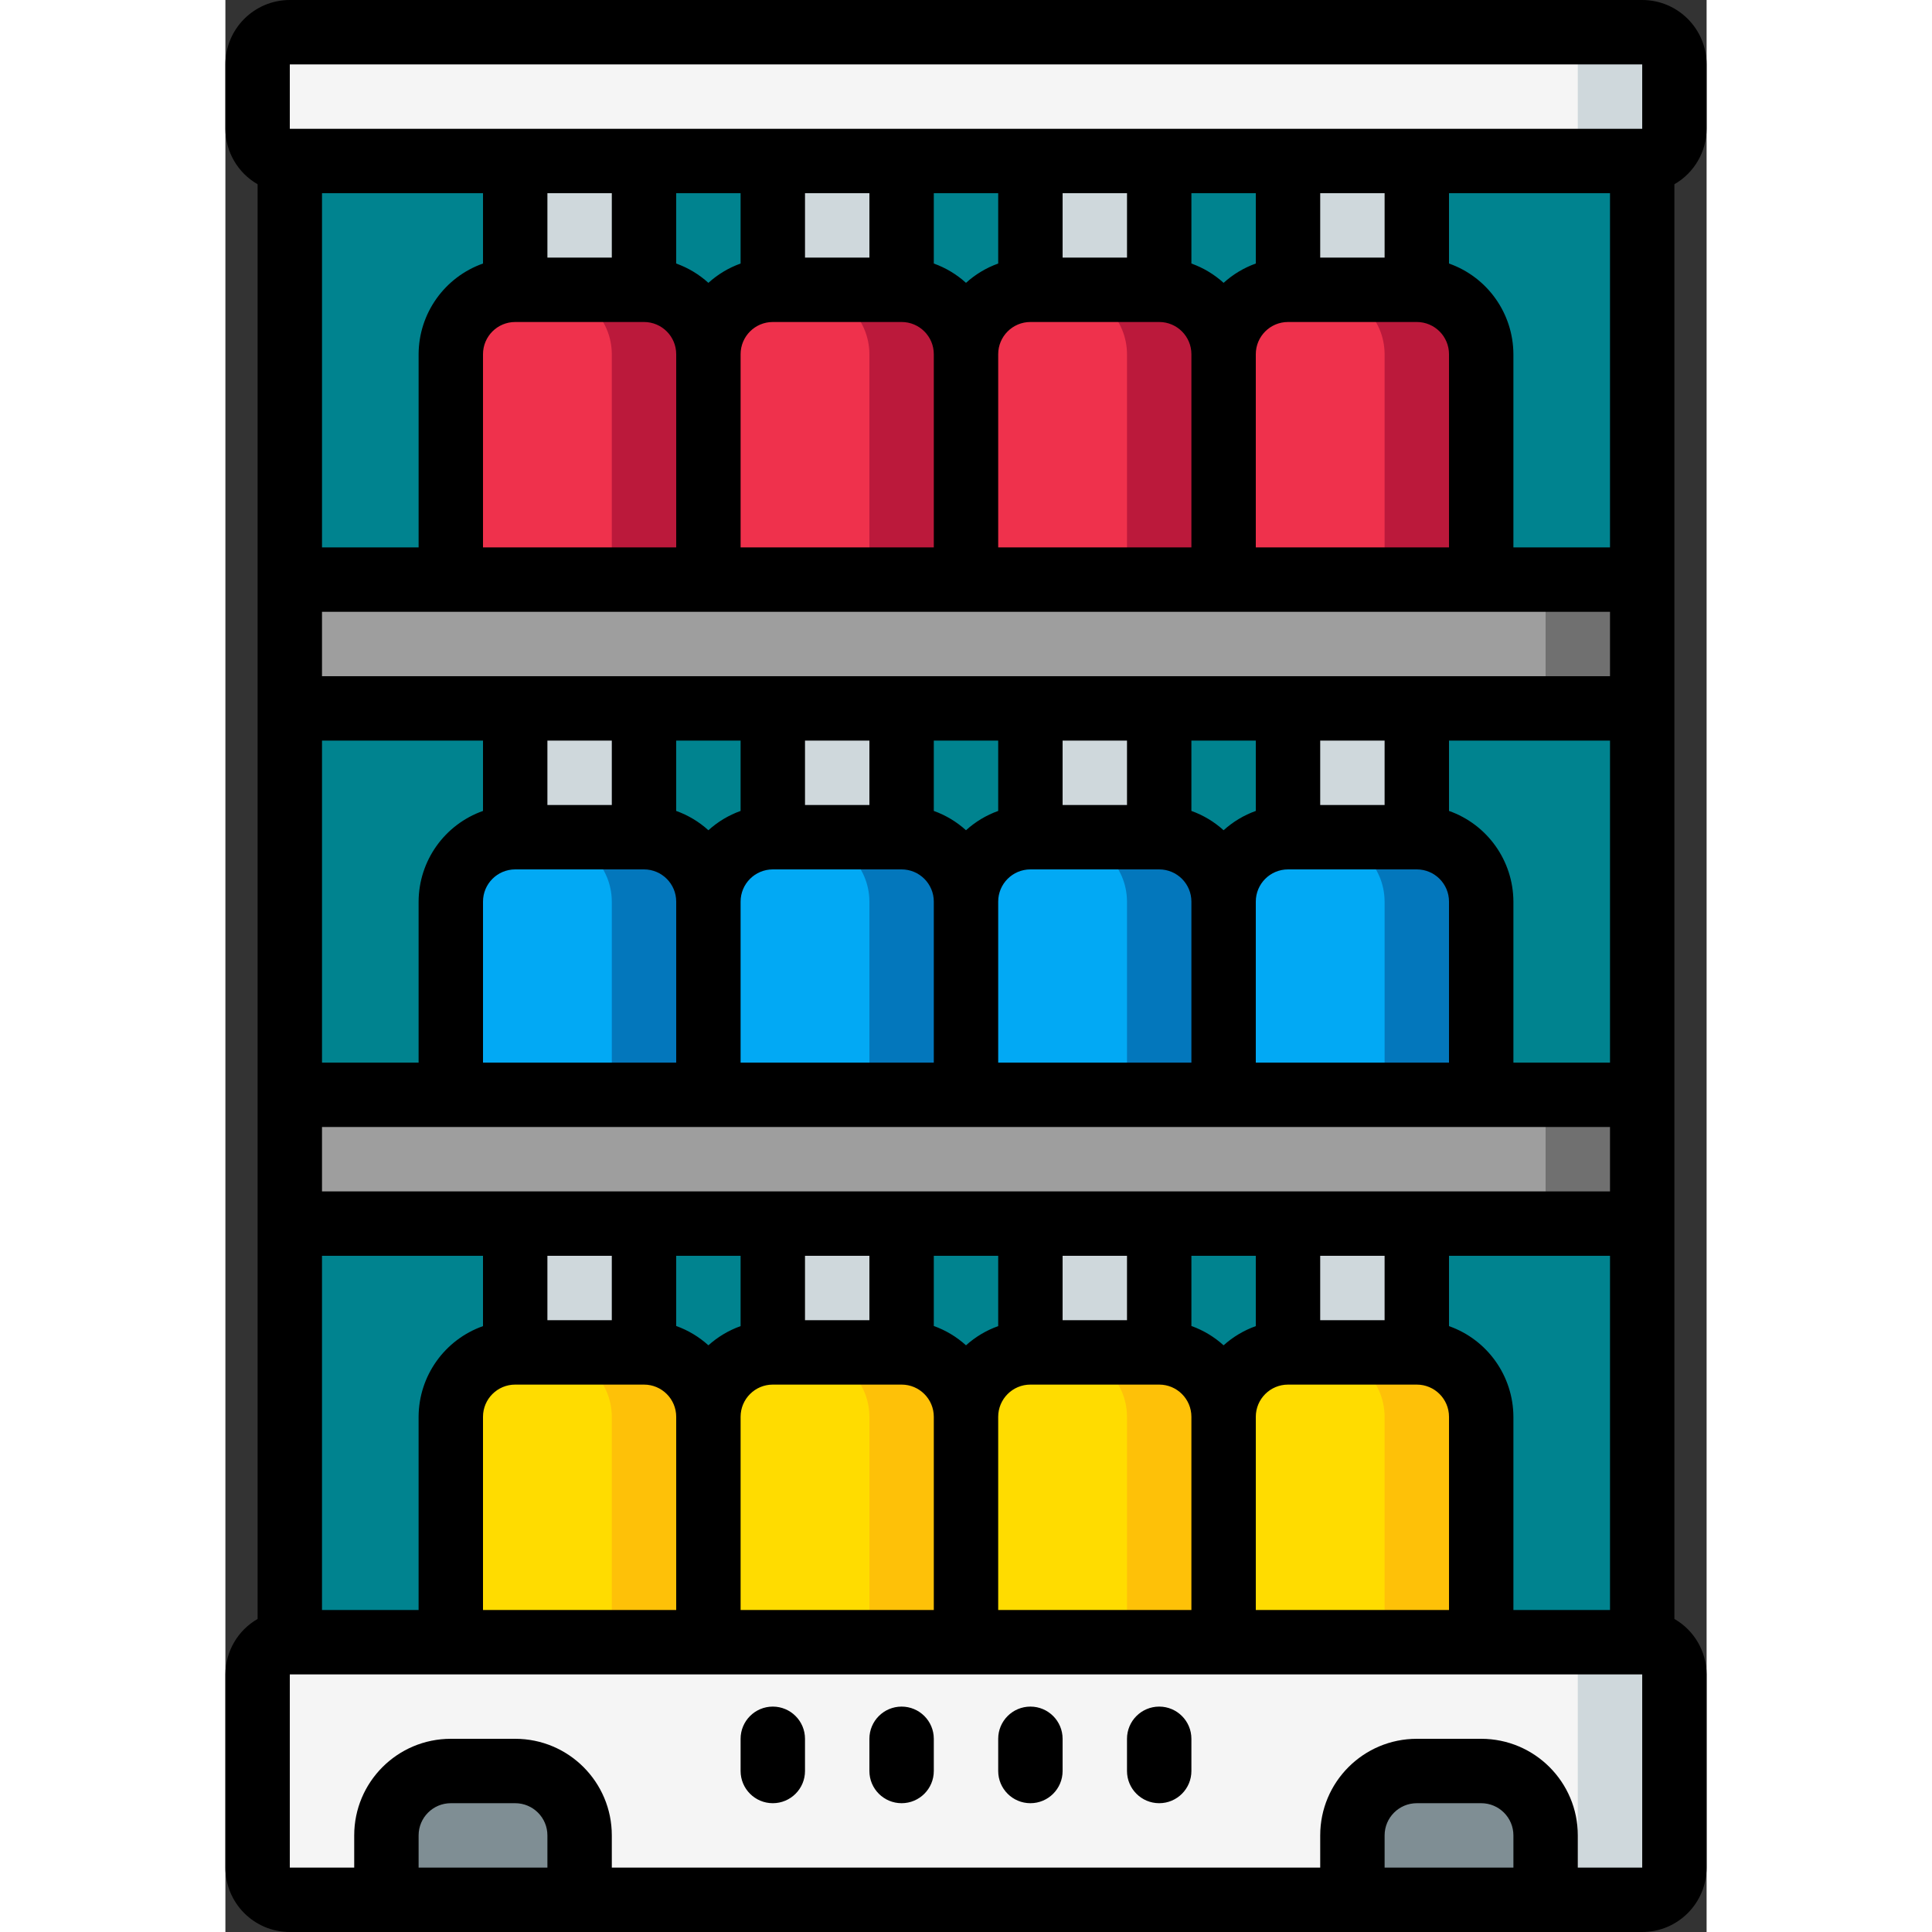 <svg height="512" viewBox="0 0 46 60" width="512" xmlns="http://www.w3.org/2000/svg"><rect x="0" y="0" width="46" height="60" fill="#333333" stroke="none"/><g id="Page-1" fill="none" fill-rule="evenodd"><g id="017---Juice-Fridge" fill-rule="nonzero"><rect id="Rectangle-path" fill="#f5f5f5" height="4" rx="1" width="44" x="1" y="1"/><path id="Shape" d="m44 1h-3c.552 0 1 .448 1 1v2c0 .552-.448 1-1 1h3c.552 0 1-.448 1-1v-2c0-.552-.448-1-1-1z" fill="#cfd8dc"/><rect id="Rectangle-path" fill="#f5f5f5" height="8" rx="1" width="44" x="1" y="51"/><path id="Shape" d="m44 51h-3c.552 0 1 .448 1 1v6c0 .552-.448 1-1 1h3c.552 0 1-.448 1-1v-6c0-.552-.448-1-1-1z" fill="#cfd8dc"/><path id="Rectangle-path" d="m2 5h42v46h-42z" fill="#00838f"/><path id="Shape" d="m7 55h2c1.105 0 2 .895 2 2v2h-6v-2c0-1.105.895-2 2-2z" fill="#7f8e94"/><path id="Shape" d="m37 55h2c1.105 0 2 .895 2 2v2h-6v-2c0-1.105.895-2 2-2z" fill="#7f8e94"/><path id="Rectangle-path" d="m2 34h42v4h-42z" fill="#9e9e9e"/><path id="Rectangle-path" d="m41 34h3v4h-3z" fill="#707070"/><path id="Rectangle-path" d="m2 18h42v4h-42z" fill="#9e9e9e"/><path id="Rectangle-path" d="m41 18h3v4h-3z" fill="#707070"/><path id="Rectangle-path" d="m9 5h4v4h-4z" fill="#cfd8dc"/><path id="Shape" d="m15 11v7h-8v-7c.003-1.103.897-1.997 2-2h4c1.103.003 1.997.897 2 2z" fill="#ef314c"/><path id="Shape" d="m13 9h-3c1.103.003 1.997.897 2 2v7h3v-7c-.003-1.103-.897-1.997-2-2z" fill="#bb193b"/><path id="Rectangle-path" d="m17 5h4v4h-4z" fill="#cfd8dc"/><path id="Shape" d="m23 11v7h-8v-7c.003-1.103.897-1.997 2-2h4c1.103.003 1.997.897 2 2z" fill="#ef314c"/><path id="Shape" d="m21 9h-3c1.103.003 1.997.897 2 2v7h3v-7c-.003-1.103-.897-1.997-2-2z" fill="#bb193b"/><path id="Rectangle-path" d="m25 5h4v4h-4z" fill="#cfd8dc"/><path id="Shape" d="m31 11v7h-8v-7c.003-1.103.897-1.997 2-2h4c1.103.003 1.997.897 2 2z" fill="#ef314c"/><path id="Shape" d="m29 9h-3c1.103.003 1.997.897 2 2v7h3v-7c-.003-1.103-.897-1.997-2-2z" fill="#bb193b"/><path id="Rectangle-path" d="m33 5h4v4h-4z" fill="#cfd8dc"/><path id="Shape" d="m39 11v7h-8v-7c.003-1.103.897-1.997 2-2h4c1.103.003 1.997.897 2 2z" fill="#ef314c"/><path id="Shape" d="m37 9h-3c1.103.003 1.997.897 2 2v7h3v-7c-.003-1.103-.897-1.997-2-2z" fill="#bb193b"/><path id="Rectangle-path" d="m9 22h4v4h-4z" fill="#cfd8dc"/><path id="Shape" d="m15 28v6h-8v-6c.003-1.103.897-1.997 2-2h4c1.103.003 1.997.897 2 2z" fill="#02a9f4"/><path id="Shape" d="m13 26h-3c1.103.003 1.997.897 2 2v6h3v-6c-.003-1.103-.897-1.997-2-2z" fill="#0377bc"/><path id="Rectangle-path" d="m17 22h4v4h-4z" fill="#cfd8dc"/><path id="Shape" d="m23 28v6h-8v-6c.003-1.103.897-1.997 2-2h4c1.103.003 1.997.897 2 2z" fill="#02a9f4"/><path id="Shape" d="m21 26h-3c1.103.003 1.997.897 2 2v6h3v-6c-.003-1.103-.897-1.997-2-2z" fill="#0377bc"/><path id="Rectangle-path" d="m25 22h4v4h-4z" fill="#cfd8dc"/><path id="Shape" d="m31 28v6h-8v-6c.003-1.103.897-1.997 2-2h4c1.103.003 1.997.897 2 2z" fill="#02a9f4"/><path id="Shape" d="m29 26h-3c1.103.003 1.997.897 2 2v6h3v-6c-.003-1.103-.897-1.997-2-2z" fill="#0377bc"/><path id="Rectangle-path" d="m33 22h4v4h-4z" fill="#cfd8dc"/><path id="Shape" d="m39 28v6h-8v-6c.003-1.103.897-1.997 2-2h4c1.103.003 1.997.897 2 2z" fill="#02a9f4"/><path id="Shape" d="m37 26h-3c1.103.003 1.997.897 2 2v6h3v-6c-.003-1.103-.897-1.997-2-2z" fill="#0377bc"/><path id="Rectangle-path" d="m9 38h4v4h-4z" fill="#cfd8dc"/><path id="Shape" d="m15 44v7h-8v-7c.003-1.103.897-1.997 2-2h4c1.103.003 1.997.897 2 2z" fill="#ffdc00"/><path id="Shape" d="m13 42h-3c1.103.003 1.997.897 2 2v7h3v-7c-.003-1.103-.897-1.997-2-2z" fill="#fec108"/><path id="Rectangle-path" d="m17 38h4v4h-4z" fill="#cfd8dc"/><path id="Shape" d="m23 44v7h-8v-7c.003-1.103.897-1.997 2-2h4c1.103.003 1.997.897 2 2z" fill="#ffdc00"/><path id="Shape" d="m21 42h-3c1.103.003 1.997.897 2 2v7h3v-7c-.003-1.103-.897-1.997-2-2z" fill="#fec108"/><path id="Rectangle-path" d="m25 38h4v4h-4z" fill="#cfd8dc"/><path id="Shape" d="m31 44v7h-8v-7c.003-1.103.897-1.997 2-2h4c1.103.003 1.997.897 2 2z" fill="#ffdc00"/><path id="Shape" d="m29 42h-3c1.103.003 1.997.897 2 2v7h3v-7c-.003-1.103-.897-1.997-2-2z" fill="#fec108"/><path id="Rectangle-path" d="m33 38h4v4h-4z" fill="#cfd8dc"/><path id="Shape" d="m39 44v7h-8v-7c.003-1.103.897-1.997 2-2h4c1.103.003 1.997.897 2 2z" fill="#ffdc00"/><path id="Shape" d="m37 42h-3c1.103.003 1.997.897 2 2v7h3v-7c-.003-1.103-.897-1.997-2-2z" fill="#fec108"/><g fill="#000"><path id="Shape" d="m17 53c-.552 0-1 .448-1 1v1c0 .552.448 1 1 1s1-.448 1-1v-1c0-.552-.448-1-1-1z"/><path id="Shape" d="m21 53c-.552 0-1 .448-1 1v1c0 .552.448 1 1 1s1-.448 1-1v-1c0-.552-.448-1-1-1z"/><path id="Shape" d="m25 53c-.552 0-1 .448-1 1v1c0 .552.448 1 1 1s1-.448 1-1v-1c0-.552-.448-1-1-1z"/><path id="Shape" d="m29 53c-.552 0-1 .448-1 1v1c0 .552.448 1 1 1s1-.448 1-1v-1c0-.552-.448-1-1-1z"/><path id="Shape" d="m1 22v28.278c-.617.354-.998 1.011-1 1.722v6c0 1.105.895 2 2 2h42c1.105 0 2-.895 2-2v-6c-.002-.711-.383-1.368-1-1.722v-44.556c.617-.354.998-1.011 1-1.722v-2c0-1.105-.895-2-2-2h-42c-1.105 0-2 .895-2 2v2c.002.711.383 1.368 1 1.722zm15-16v2.184c-.369.132-.709.336-1 .6-.291-.264-.631-.468-1-.6v-2.184zm8 0v2.184c-.369.132-.709.336-1 .6-.291-.264-.631-.468-1-.6v-2.184zm8 0v2.184c-.369.132-.709.336-1 .6-.291-.264-.631-.468-1-.6v-2.184zm11 0v11h-3v-6c-.005-1.267-.806-2.394-2-2.816v-2.184zm-19 44v-6c0-.552.448-1 1-1h4c.552 0 1 .448 1 1v6zm-8 0v-6c0-.552.448-1 1-1h4c.552 0 1 .448 1 1v6zm-8 0v-6c0-.552.448-1 1-1h4c.552 0 1 .448 1 1v6zm-5 0v-11h5v2.184c-1.194.422-1.995 1.549-2 2.816v6zm6-40h4c.552 0 1 .448 1 1v6h-6v-6c0-.552.448-1 1-1zm7 1c0-.552.448-1 1-1h4c.552 0 1 .448 1 1v6h-6zm8 0c0-.552.448-1 1-1h4c.552 0 1 .448 1 1v6h-6zm8 0c0-.552.448-1 1-1h4c.552 0 1 .448 1 1v6h-6zm-25 8h36v2h-40v-2zm29 22h-2v-2h2zm-5 .78c-.291-.264-.631-.468-1-.6v-2.18h2v2.184c-.369.131-.709.334-1 .596zm-8 0c-.291-.264-.631-.468-1-.6v-2.18h2v2.184c-.369.131-.709.334-1 .596zm-8 0c-.291-.264-.631-.468-1-.6v-2.18h2v2.184c-.369.131-.709.334-1 .596zm-5-2.78h2v2h-2zm8 0h2v2h-2zm8 0h2v2h-2zm11-2h-34v-2h40v2zm-21-14v2.184c-.369.132-.709.336-1 .6-.291-.264-.631-.468-1-.6v-2.184zm8 0v2.184c-.369.132-.709.336-1 .6-.291-.264-.631-.468-1-.6v-2.184zm8 0v2.184c-.369.132-.709.336-1 .6-.291-.264-.631-.468-1-.6v-2.184zm-8 10v-5c0-.552.448-1 1-1h4c.552 0 1 .448 1 1v5zm-8 0v-5c0-.552.448-1 1-1h4c.552 0 1 .448 1 1v5zm16-5c0-.552.448-1 1-1h4c.552 0 1 .448 1 1v5h-6zm4-3h-2v-2h2zm-8 0h-2v-2h2zm-8 0h-2v-2h2zm-8 0h-2v-2h2zm-3 2h4c.552 0 1 .448 1 1v5h-6v-5c0-.552.448-1 1-1zm31 6v-5c-.005-1.267-.806-2.394-2-2.816v-2.184h5v10zm-32-10v2.184c-1.194.422-1.995 1.549-2 2.816v5h-3v-10zm24 21c0-.552.448-1 1-1h4c.552 0 1 .448 1 1v6h-6zm6-2.816v-2.184h5v11h-3v-6c-.005-1.267-.806-2.394-2-2.816zm-2-33.184h-2v-2h2zm-8 0h-2v-2h2zm-8 0h-2v-2h2zm-8 0h-2v-2h2zm-4 .184c-1.194.422-1.995 1.549-2 2.816v6h-3v-11h5zm-2 49.816v-1c0-.552.448-1 1-1h2c.552 0 1 .448 1 1v1zm30 0v-1c0-.552.448-1 1-1h2c.552 0 1 .448 1 1v1zm6 0v-1c0-1.657-1.343-3-3-3h-2c-1.657 0-3 1.343-3 3v1h-22v-1c0-1.657-1.343-3-3-3h-2c-1.657 0-3 1.343-3 3v1h-2v-6h42v6zm-40-56h42v2h-42z"/></g></g></g></svg>